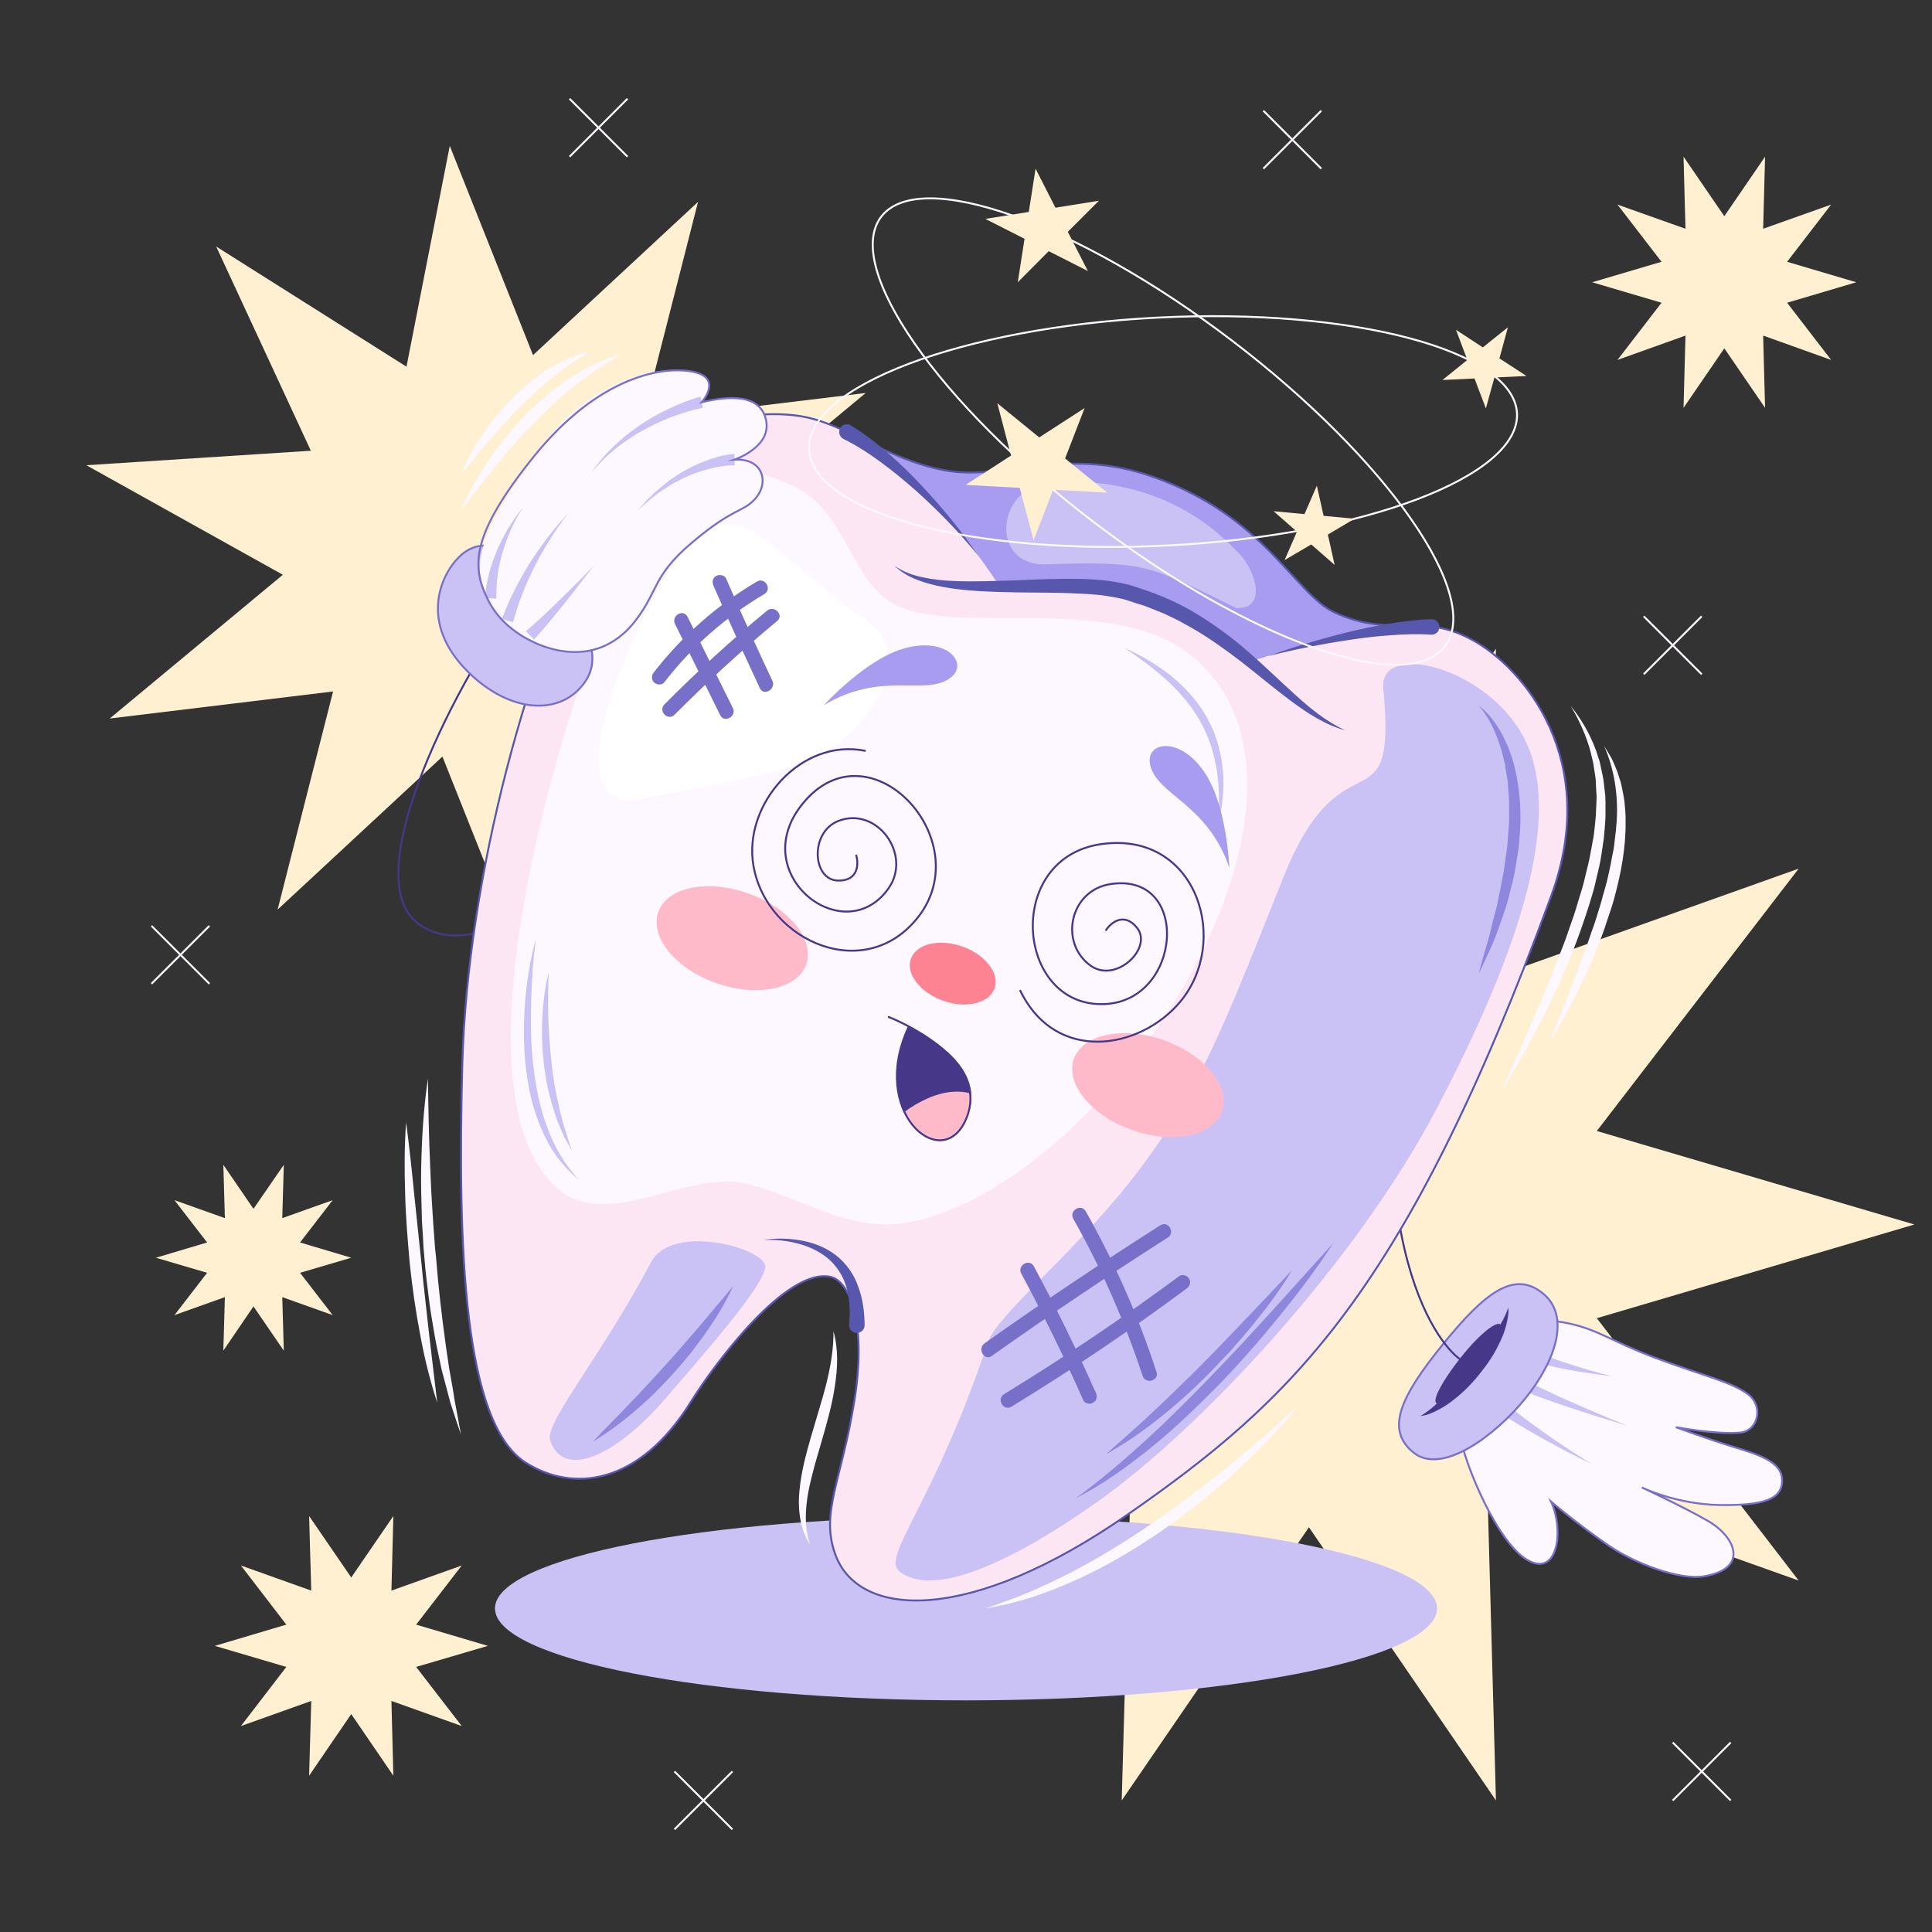<svg version="1.2" xmlns="http://www.w3.org/2000/svg" viewBox="0 0 1000 1000" width="1000" height="1000">
	<rect x="0" y="0" width="1000" height="1000" fill="#333333" stroke="none"/>
	<title>9898669-ai</title>
	<style>
		.s0 { fill: #fff0d2 } 
		.s1 { fill: none;stroke: #fdf8ff;stroke-miterlimit:10;strokeWidth: 6 } 
		.s2 { fill: #cac2f5 } 
		.s3 { fill: none;stroke: #463789;stroke-linecap: round;strokeLinejoin: round;strokeWidth: 20 } 
		.s4 { fill: #fdf8ff } 
		.s5 { fill: none;stroke: #786fc9;stroke-miterlimit:10;strokeWidth: 8 } 
		.s6 { fill: #463789 } 
		.s7 { fill: #fce6f3 } 
		.s8 { fill: #a89cf0 } 
		.s9 { fill: #5757ad } 
		.s10 { fill: #ffffff } 
		.s11 { fill: #8f87dd } 
		.s12 { fill: none;stroke: #5757ad;stroke-linecap: round;stroke-miterlimit:10;strokeWidth: 8 } 
		.s13 { fill: #fd8392 } 
		.s14 { fill: #febac9 } 
		.s15 { fill: none;stroke: #463789;stroke-linecap: round;strokeLinejoin: round;strokeWidth: 6 } 
		.s16 { fill: none;stroke: #463789;stroke-linecap: round;strokeLinejoin: round;strokeWidth: 8 } 
		.s17 { fill: none;stroke: #fdf8ff;stroke-miterlimit:10;strokeWidth: 4 } 
		.s18 { fill: none;stroke: #786fc9;stroke-linecap: round;stroke-miterlimit:10;strokeWidth: 8 } 
		.s19 { fill: #786fc9 } 
	</style>
	<g id="BACKGROUND">
		<g id="&lt;Group&gt;">
		</g>
	</g>
	<g id="OBJECTS">
		<path id="&lt;Path&gt;" class="s0" d="m677.5 477.1l96.8-141.3-4.7 171.3 161.4-57.5-104.5 135.8 164.4 48.4-164.4 48.5 104.5 135.8-161.4-57.5 4.7 171.3-96.8-141.4-96.9 141.4 4.8-171.3-161.5 57.5 104.5-135.8-164.3-48.5 164.3-48.4-104.5-135.8 161.5 57.5-4.8-171.3z"/>
		<path id="&lt;Path&gt;" class="s0" d="m275.9 183.8l85.4-79.3-28.8 112.9 115.6-14-89.6 74.4 101.8 56.7-116.3 7.6 49 105.6-98.4-62.2-22.5 114.3-43.1-108.2-85.3 79.2 28.7-112.9-115.6 14 89.6-74.4-101.7-56.7 116.2-7.5-49-105.7 98.5 62.2 22.4-114.3z"/>
		<g id="&lt;Group&gt;">
			<path id="&lt;Path&gt;" class="s1" d="m880.8 319l-30 30"/>
			<path id="&lt;Path&gt;" class="s1" d="m880.8 349l-30-30"/>
		</g>
		<path id="&lt;Path&gt;" class="s0" d="m131.2 625.7l15.7-22.8-0.8 27.6 26.1-9.3-16.9 21.9 26.5 7.9-26.5 7.8 16.9 21.9-26.1-9.3 0.8 27.7-15.7-22.9-15.6 22.9 0.8-27.7-26.1 9.3 16.9-21.9-26.5-7.8 26.5-7.9-16.9-21.9 26.1 9.3-0.8-27.6z"/>
		<path id="&lt;Path&gt;" class="s0" d="m892.5 111.9l21.1-30.8-1 37.3 35.2-12.5-22.8 29.6 35.8 10.6-35.8 10.6 22.8 29.6-35.2-12.6 1 37.4-21.1-30.8-21.1 30.8 1-37.4-35.2 12.6 22.8-29.6-35.9-10.6 35.9-10.6-22.8-29.6 35.2 12.5-1-37.3z"/>
		<path id="&lt;Path&gt;" class="s0" d="m181.8 816.5l21.8-31.8-1 38.6 36.4-13-23.6 30.6 37.1 11-37.1 10.9 23.6 30.6-36.4-13 1 38.7-21.8-31.9-21.8 31.9 1.1-38.7-36.4 13 23.5-30.6-37-10.9 37-11-23.5-30.6 36.4 13-1.1-38.6z"/>
		<g id="&lt;Group&gt;" style="mix-blend-mode: multiply">
			<path id="&lt;Path&gt;" class="s2" d="m743.8 832.5c0 26.3-109.1 47.6-243.8 47.6-134.7 0-243.8-21.3-243.8-47.6 0-26.2 109.1-47.5 243.8-47.5 134.7 0 243.8 21.3 243.8 47.5z"/>
		</g>
		<g id="&lt;Group&gt;">
			<path id="&lt;Path&gt;" class="s1" d="m324.8 51.1l-30 30"/>
			<path id="&lt;Path&gt;" class="s1" d="m324.8 81.1l-30-30"/>
		</g>
		<g id="&lt;Group&gt;">
			<path id="&lt;Path&gt;" class="s1" d="m108.4 479.2l-30 30"/>
			<path id="&lt;Path&gt;" class="s1" d="m108.4 509.2l-30-30"/>
		</g>
		<g id="&lt;Group&gt;">
			<path id="&lt;Path&gt;" class="s1" d="m379.1 916.9l-30 30"/>
			<path id="&lt;Path&gt;" class="s1" d="m379.1 946.9l-30-30"/>
		</g>
		<g id="&lt;Group&gt;">
			<path id="&lt;Path&gt;" class="s1" d="m895.8 901.9l-30 30"/>
			<path id="&lt;Path&gt;" class="s1" d="m895.8 931.9l-30-30"/>
		</g>
		<g id="&lt;Group&gt;">
			<path id="&lt;Path&gt;" class="s1" d="m683.9 57.3l-30 30"/>
			<path id="&lt;Path&gt;" class="s1" d="m683.9 87.3l-30-30"/>
		</g>
		<g id="&lt;Group&gt;">
			<g id="&lt;Group&gt;">
				<path id="&lt;Path&gt;" class="s3" d="m300.8 449.9c0 0-53.4 52.4-84.9 27.7-31.5-24.8 20.9-127.3 56.6-173.8"/>
			</g>
			<g id="&lt;Group&gt;">
				<g id="&lt;Group&gt;">
					<path id="&lt;Path&gt;" class="s4" d="m802.8 777.2c6.6 14 4 38.8-11.6 30.6-15.6-8.2-33-49-36.1-66.9-3.2-18 4.9-36 14.8-44.6 9.9-8.6 22.4-14.9 39.6-11.8 17.3 3.2 23.6 9.4 47.2 18.3 24.9 9.3 38.1 12 47.3 18.3 9.3 6.2 6.1 19.5-3.2 20.4-11.7 1.2-33.4-2.8-33.4-2.8 0 0 15.3 5.7 27.9 9.6 16.1 4.9 27 8.4 27.1 17.9 0.1 9.9-9.6 13.1-32.3 12.8-22.7-0.4-40.3-9.1-40.3-9.1 0 0 22 10.2 34.5 17.5 13.9 8.1 21.3 24.5-2.4 28.5-12.5 2.1-35.6-6.6-49.1-15.8-18-12.5-30-22.9-30-22.9z"/>
					<path id="&lt;Path&gt;" class="s5" d="m802.8 777.2c6.6 14 4 38.8-11.6 30.6-15.6-8.2-33-49-36.1-66.9-3.2-18 4.9-36 14.8-44.6 9.9-8.6 22.4-14.9 39.6-11.8 17.3 3.2 23.6 9.4 47.2 18.3 24.9 9.3 38.1 12 47.3 18.3 9.3 6.2 6.1 19.5-3.2 20.4-11.7 1.2-33.4-2.8-33.4-2.8 0 0 15.3 5.7 27.9 9.6 16.1 4.9 27 8.4 27.1 17.9 0.1 9.9-9.6 13.1-32.3 12.8-22.7-0.4-40.3-9.1-40.3-9.1 0 0 22 10.2 34.5 17.5 13.9 8.1 21.3 24.5-2.4 28.5-12.5 2.1-35.6-6.6-49.1-15.8-18-12.5-30-22.9-30-22.9z"/>
				</g>
				<g id="&lt;Group&gt;">
					<g id="&lt;Group&gt;">
						<path id="&lt;Path&gt;" class="s2" d="m824.1 757.9c-8.6-4.1-17.2-8.6-25.6-13.3-8.4-4.7-16.7-9.6-24.8-15l3.6-4.8c7.3 6.1 15 11.8 22.8 17.3 7.8 5.5 15.9 10.8 24 15.8z"/>
					</g>
					<g id="&lt;Group&gt;">
						<path id="&lt;Path&gt;" class="s2" d="m842.6 738q-15.3-4.5-30.6-9.6-7.6-2.5-15.2-5.3c-5-1.9-10-3.8-15.1-6.5l3.2-5.1c4.1 2.7 8.9 5.1 13.7 7.4q7.2 3.5 14.5 6.7 14.7 6.5 29.5 12.4z"/>
					</g>
					<g id="&lt;Group&gt;">
						<path id="&lt;Path&gt;" class="s2" d="m834.3 712.3q-11.6-1.3-23.1-3.4c-7.6-1.5-15.3-3.2-22.9-5.9l2.4-5.5c6.7 3.4 14 6.1 21.3 8.4q11 3.6 22.3 6.4z"/>
					</g>
				</g>
				<g id="&lt;Group&gt;">
					<g id="&lt;Group&gt;">
						<path id="&lt;Path&gt;" class="s2" d="m746.7 696c-21.9 27-29.8 44.1-15 55.9 14.7 11.8 42.4-9 57.9-28.2 15.5-19.2 23.6-42.7 8.8-54.4-14.7-11.8-29.8-0.4-51.7 26.7z"/>
						<path id="&lt;Path&gt;" class="s5" d="m746.7 696c-21.9 27-29.8 44.1-15 55.9 14.7 11.8 42.4-9 57.9-28.2 15.5-19.2 23.6-42.7 8.8-54.4-14.7-11.8-29.8-0.4-51.7 26.7z"/>
					</g>
					<g id="&lt;Group&gt;">
						<path id="&lt;Path&gt;" class="s6" d="m780.7 676.8c0.3 3.2-0.4 6.4-1.2 9.5-0.8 3.1-2 6.1-3.4 8.9-2.7 5.8-6.3 11.1-10.3 16-3.9 4.9-8.4 9.5-13.5 13.4-2.4 2-5.1 3.7-8 5.2-2.8 1.5-5.8 2.8-9 3.1 2.7-1.6 5.1-3.5 7.4-5.5 2.3-2 4.4-4.1 6.5-6.3 4.2-4.4 8.1-8.9 12-13.7 3.8-4.7 7.4-9.5 10.8-14.5 1.7-2.5 3.4-5 4.8-7.7 1.5-2.6 2.9-5.4 3.9-8.4z"/>
					</g>
					<g id="&lt;Group&gt;">
						<path id="&lt;Path&gt;" class="s6" d="m776.3 689.8c2.4-5.3-0.4-7.9-11.6 3.1-11.2 11-30 38.1-17.7 33.2 12.2-5 29.3-36.3 29.3-36.3z"/>
					</g>
				</g>
				<g id="&lt;Group&gt;">
					<path id="&lt;Path&gt;" class="s3" d="m755.5 703.4c0 0-51.1-34-31.4-201.9"/>
				</g>
			</g>
			<g id="&lt;Group&gt;">
				<g id="&lt;Group&gt;">
					<path id="&lt;Path&gt;" class="s7" d="m802.9 463.8c25.8-70.2-13.9-118.1-41.2-132.8-27.2-14.6-41.5-0.3-71.1-14.1-20.3-9.4-35.9-49.6-93.5-70-46.3-16.5-77.8 2.6-108.8-3.6-31-6.1-50.5-24.3-74.6-28-24.1-3.6-75 1.3-102.2 51-38.1 70-69.6 188.6-72.2 284.2-2.5 95.6 0.6 185.9 32.7 206.5 24.3 15.5 58.6 12 85.6-31.4 12.7-20.4 49.6-69.6 72.3-64.7 9.3 2.1 18.9 22.2 12.4 63.6-6.7 42.1-17.9 58.5-9.9 80.2 12.2 33.3 69.8 36 151.6-21 84.8-59.1 143.3-114 218.9-319.9z"/>
				</g>
				<g id="&lt;Group&gt;">
					<path id="&lt;Path&gt;" class="s8" d="m583.5 306.6c27.3 7.5 47 21.8 63.7 35.8 19.8-6.5 62-19.1 91.4-18.4-14.8-1.3-27.9 2.3-48-7.1-20.3-9.4-35.9-49.6-93.5-70-46.3-16.5-77.8 2.6-108.8-3.6-17.6-3.4-31.6-10.8-44.7-17.3 31.8 17.3 61.5 58.8 73.8 77.5 23.7 0 49.1-1.6 66.1 3.1z"/>
				</g>
				<g id="&lt;Group&gt;">
					<path id="&lt;Path&gt;" class="s9" d="m462.9 292.8c4.4 3.1 9.5 4.9 14.6 6 5.2 1.1 10.5 1.7 15.8 1.9 10.6 0.5 21.2 0 31.9-0.3 10.7-0.5 21.5-0.9 32.4-0.8 5.4 0.1 10.9 0.4 16.4 1.1 2.8 0.4 5.6 0.9 8.3 1.5 2.9 0.6 5.4 1.6 8 2.4 10.5 3.4 20.7 7.9 30 13.7 9.4 5.8 18.1 12.3 26.3 19.5 8.2 7.1 15.8 14.6 23.8 21.8 7.8 7.1 16.1 13.9 25.9 18.4-10.5-2.8-19.8-9-28.4-15.4-8.7-6.5-16.9-13.4-25.3-20-8.4-6.4-17-12.6-26.1-17.8-2.3-1.2-4.6-2.6-6.9-3.8l-7.1-3.4c-2.3-1-4.8-1.9-7.2-2.9-2.4-1-4.9-1.8-7.4-2.5-2.5-0.8-5-1.8-7.4-2.3-2.5-0.6-5-1-7.5-1.4-5.1-0.8-10.4-1.1-15.7-1.3-10.5-0.6-21.2-0.4-32-0.6-10.8-0.2-21.6-0.5-32.4-2-5.4-0.8-10.8-1.9-16-3.7-5.1-1.7-10.1-4.3-14-8.1z"/>
				</g>
				<g id="&lt;Group&gt;">
					<path id="&lt;Path&gt;" class="s2" d="m544.6 249.5c-29.2 1.8-32.6 42.9-3.9 42.6 53.5-1.8 54.1 0.6 99.2 22.6 17.5 0.6 8.7-22.2 0.4-29.2-24.4-26.2-58.4-38.3-95.7-36z"/>
				</g>
				<g id="&lt;Group&gt;">
					<path id="&lt;Path&gt;" class="s4" d="m405.9 249.5c-33.2-15.2-63.9 7.2-79.1 37.6-31.1 62-103.2 289.8-32 332.5 27.2 12.3 57.9-10.9 87.5-7.7 30.3 5.6 56.1 27.5 89.6 20.5 103.6-21.5 228.8-217.6 147.6-290.7-39.1-35.2-115.9-13.4-152.1-26.9-29-10.9-26.6-52.3-61.5-65.3z"/>
				</g>
				<g id="&lt;Group&gt;">
					<path id="&lt;Path&gt;" class="s2" d="m396.1 655.9c1-9.6-48.3-23.3-59.1-2.6-25.2 47.7-55.1 83.2-52.3 92 6.5 20.6 33.7 9.1 60.6-22.4 17.1-20.1 49.6-56.3 50.8-67z"/>
				</g>
				<g id="&lt;Group&gt;">
					<path id="&lt;Path&gt;" class="s2" d="m716 356.3c-2.3-24 50.4-12.1 71.1 22.5 24.2 40.4-0.9 113.8-43.3 194.7-42.4 80.9-123.2 166.6-175.6 203.7-43.9 31.1-85.4 50.4-102.8 36-9.3-7.6 17.9-34.4 45.9-118.4 4.7-14 43.3-45 73.3-82.8 36.5-46.2 49.3-82.2 79.9-158.5 30.6-76.3 58.6-21.8 51.5-97.2z"/>
				</g>
				<g id="&lt;Group&gt;">
					<g id="&lt;Group&gt;">
						<path id="&lt;Path&gt;" class="s9" d="m440.4 220.2c7 4.2 13.4 9.2 19.3 14.4 6 5.2 11.7 10.7 17.1 16.5 10.8 11.5 20.8 23.6 29.6 36.6-9.9-12.2-20.8-23.4-32.4-33.8-5.8-5.1-11.8-10.1-18-14.6-6.2-4.6-12.7-8.8-19.4-12.1-2-1-2.8-3.4-1.8-5.4 0.9-2 3.3-2.8 5.3-1.8q0.2 0.1 0.3 0.2z"/>
					</g>
					<g id="&lt;Group&gt;">
						<path id="&lt;Path&gt;" class="s9" d="m656.3 339.6q20.3-7.2 41.4-12.4c7-1.7 14.1-3.2 21.3-4.4 7.2-1.2 14.4-2.1 21.9-2.3 2.2-0.1 4.1 1.7 4.1 3.9 0.1 2.2-1.7 4.1-3.9 4.1q-0.2 0-0.3 0h-0.1c-6.9-0.5-13.9-0.2-21 0.3-7.1 0.5-14.2 1.3-21.2 2.4-14.2 2.1-28.3 4.9-42.2 8.4z"/>
					</g>
				</g>
				<path id="&lt;Path&gt;" class="s10" d="m400 282.6c-5.8-4.9-12.1-9.9-19.6-11-7.8-1.1-15.6 2.3-21.6 7.4-5.9 5.2-10.1 11.9-14 18.7-8.8 15.2-16.5 31-22.9 47.3-5.5 13.7-10.2 27.9-11.8 42.6-1.1 9.9 0.8 22.4 10.1 25.8 4.3 1.5 9 0.7 13.5-0.2q20.1-4 40.3-8c21-4.1 42.7-8.5 60.2-20.9 14-10 32.9-35.7 22.9-54-4.2-7.8-16.1-14.1-22.8-19.5q-17.1-14.1-34.3-28.2z"/>
				<g id="&lt;Group&gt;">
					<path id="&lt;Path&gt;" class="s9" d="m395.1 641.8c6.3-1 12.8-0.9 19.2 0.2 6.4 1.1 12.7 3.4 18.1 7.5 5.4 4.1 9.6 10 11.8 16.4 2.4 6.5 3.3 13.3 3.3 20 0 2.2-1.7 4-4 4-2.2 0.1-4-1.7-4-3.9q0-0.3 0-0.5c0.6-6 0.4-12-1-17.8-1.4-5.7-4.3-11-8.6-15.1-4.4-4.2-10-7-16-8.7-6.1-1.7-12.4-2.4-18.8-2.1z"/>
				</g>
				<g id="&lt;Group&gt;">
					<g id="&lt;Group&gt;">
						<path id="&lt;Path&gt;" class="s2" d="m277.4 486c-0.7 5.5-1.3 10.9-1.7 16.4q-0.6 8.2-0.8 16.4c-0.3 10.9-0.1 21.8 1.1 32.6q0.9 8.1 2.6 16.1 1.7 8 4.5 15.6c3.6 10.1 9.1 19.7 16.7 27.7-4.3-3.4-8.1-7.5-11.5-12-3.3-4.5-5.9-9.4-8.1-14.6-4.5-10.2-6.9-21.3-8.1-32.3-1.2-11.1-1.2-22.2-0.3-33.3 0.9-11 2.6-22 5.6-32.6z"/>
					</g>
					<g id="&lt;Group&gt;">
						<path id="&lt;Path&gt;" class="s2" d="m284 503.5q-0.5 11.7-0.2 23.4c0.3 7.8 0.8 15.6 1.7 23.3 0.7 7.7 2.2 15.3 3.9 22.9 1.6 7.6 4.1 14.9 6.6 22.4q-1.4-2.5-2.9-5.1-0.7-1.3-1.4-2.7l-1.2-2.7c-0.7-1.8-1.5-3.6-2.3-5.5l-1.8-5.6c-2.4-7.6-4-15.4-4.9-23.3-0.9-7.9-1.2-15.8-0.8-23.7 0.4-7.9 1.3-15.8 3.3-23.4z"/>
					</g>
					<g id="&lt;Group&gt;">
						<path id="&lt;Path&gt;" class="s2" d="m582.1 335.4c8.5 3.8 16.6 8.5 24 14.4 7.3 5.9 13.8 13.1 18.5 21.4 1.2 2.1 2.1 4.3 3.2 6.4 0.9 2.2 1.6 4.5 2.4 6.7 0.7 2.3 1.1 4.7 1.7 7 0.5 2.3 0.7 4.7 1 7 0.9 9.4-0.1 18.9-2.2 27.9 0.5-9.3 0.5-18.5-0.9-27.5-1.4-9-4.2-17.7-8.7-25.5-4.4-7.9-10.3-14.8-17.1-21-6.7-6.2-14.2-11.6-21.9-16.8z"/>
					</g>
				</g>
				<g id="&lt;Group&gt;">
					<g id="&lt;Group&gt;">
						<path id="&lt;Path&gt;" class="s11" d="m690.2 643.3c-8.6 13.3-18.1 25.8-28.1 38.1-9.9 12.2-20.3 24.1-31.3 35.4-11.1 11.2-22.4 22.3-34.7 32.2-12.3 10-25.2 19.3-39.3 26.5 12.8-9.3 24.6-19.5 36.2-30q4.3-4 8.6-8l8.4-8.2c2.8-2.7 5.5-5.5 8.3-8.3 2.7-2.8 5.5-5.5 8.2-8.4l8.1-8.4 8.1-8.6c5.3-5.7 10.6-11.5 15.9-17.3z"/>
					</g>
					<g id="&lt;Group&gt;">
						<path id="&lt;Path&gt;" class="s11" d="m668.9 657.3c-5.9 9.8-12.7 18.9-19.9 27.8-3.6 4.5-7.4 8.7-11.1 13-1.9 2.2-3.9 4.2-5.9 6.3-1.9 2.1-3.9 4.2-5.9 6.2-8 8.1-16.5 15.8-25.4 22.9-8.9 7.2-18.4 13.7-28.4 19.3 8.6-7.6 17.1-15 25.3-22.8 4.1-3.9 8.2-7.7 12.2-11.7l6.1-5.9 6-6q6-6 11.8-12.1c4-4.1 7.8-8.2 11.8-12.3z"/>
					</g>
					<g id="&lt;Group&gt;">
						<path id="&lt;Path&gt;" class="s11" d="m379.5 665.7c-3.8 8.3-8.6 16.1-13.8 23.6-2.6 3.8-5.4 7.4-8.2 11.1q-4.3 5.3-8.9 10.4c-6.1 6.8-12.6 13.3-19.6 19.2-6.9 6-14.3 11.4-22.1 16.2 6.2-6.7 12.7-13 18.9-19.6 6.3-6.5 12.3-13.1 18.4-19.8 6.1-6.6 11.9-13.5 17.8-20.3z"/>
					</g>
					<g id="&lt;Group&gt;">
						<path id="&lt;Path&gt;" class="s11" d="m765.4 365.2c4.9 3.7 8.7 8.8 11.7 14.2 0.8 1.3 1.4 2.8 2.1 4.2 0.6 1.4 1.4 2.8 1.9 4.3l1.5 4.4 0.7 2.2c0.2 0.8 0.4 1.5 0.6 2.3 3 12.1 3.7 24.7 2.6 37l-0.4 4.6-0.7 4.6-1.5 9.1c-0.6 3.1-1.4 6-2.2 9-0.7 3-1.4 6-2.4 8.9-2 5.8-3.9 11.6-6.2 17.3-2.5 5.6-5 11.2-7.7 16.6 1.5-5.9 3.2-11.7 4.9-17.5 0.9-2.9 1.5-5.9 2.2-8.8l2.3-8.8q1.9-8.9 3.5-17.7l1.3-8.9 0.6-4.4 0.3-4.5c0.2-3 0.6-5.9 0.6-8.9 0-3 0-5.9 0-8.9 0-3-0.4-5.9-0.6-8.9l-0.1-2.2-0.4-2.2-0.7-4.4c-0.1-0.7-0.2-1.5-0.3-2.2l-0.6-2.2-1-4.3c-0.4-1.4-0.9-2.8-1.4-4.2-0.5-1.4-0.9-2.9-1.5-4.2-2.2-5.6-5.1-10.9-9.1-15.5z"/>
					</g>
				</g>
				<g id="&lt;Group&gt;">
					<path id="&lt;Path&gt;" class="s12" d="m802.9 463.8c25.8-70.2-13.9-118.1-41.2-132.8-27.2-14.6-41.5-0.3-71.1-14.1-20.3-9.4-35.9-49.6-93.5-70-46.3-16.5-77.8 2.6-108.8-3.6-31-6.1-50.5-24.3-74.6-28-24.1-3.6-75 1.3-102.2 51-38.1 70-69.6 188.6-72.2 284.2-2.5 95.6 0.6 185.9 32.7 206.5 24.3 15.5 58.6 12 85.6-31.4 12.7-20.4 49.6-69.6 72.3-64.7 9.3 2.1 18.9 22.2 12.4 63.6-6.7 42.1-17.9 58.5-9.9 80.2 12.2 33.3 69.8 36 151.6-21 84.8-59.1 143.3-114 218.9-319.9z"/>
				</g>
				<g id="&lt;Group&gt;">
					<g id="&lt;Group&gt;">
						<path id="&lt;Path&gt;" class="s13" d="m514.8 511.6c-2.8 7.7-14.7 10.6-26.6 6.4-12-4.3-19.5-14-16.7-21.7 2.7-7.8 14.6-10.6 26.6-6.4 11.9 4.2 19.4 13.9 16.7 21.7z"/>
					</g>
					<g id="&lt;Group&gt;">
						<path id="&lt;Path&gt;" class="s14" d="m417.3 499.2c-4.5 12.8-25.3 17.1-46.5 9.7-21.2-7.5-34.6-24-30.1-36.8 4.5-12.9 25.4-17.2 46.5-9.7 21.2 7.5 34.7 23.9 30.1 36.8z"/>
					</g>
					<g id="&lt;Group&gt;">
						<path id="&lt;Path&gt;" class="s14" d="m632.5 575.2c-4.6 12.9-25.4 17.2-46.6 9.7-21.1-7.5-34.6-23.9-30.1-36.8 4.6-12.8 25.4-17.1 46.6-9.7 21.1 7.5 34.6 24 30.1 36.8z"/>
					</g>
					<g id="&lt;Group&gt;">
						<g id="&lt;Group&gt;">
							<path id="&lt;Path&gt;" class="s6" d="m470.2 531.8c0 0 45.2 18.3 29.1 49-13.5 25.7-49.3-5.6-29.1-49z"/>
						</g>
						<g id="&lt;Group&gt;">
							<path id="&lt;Path&gt;" class="s14" d="m499.3 580.8c2.8-5.3 3.7-10.3 3.3-14.8-12.2-3.4-24.9 2.6-34.6 9.6 7.3 15.6 23.2 20.5 31.3 5.2z"/>
						</g>
						<g id="&lt;Group&gt;">
							<path id="&lt;Path&gt;" class="s15" d="m460 526.4c0 0 55.6 21.4 39.3 54.4-12.9 26-49.3-5.6-29.1-49"/>
						</g>
					</g>
					<path id="&lt;Path&gt;" class="s16" d="m447.7 388.6c-33-6.7-63.3 27.7-57.7 59.6 6.9 39.6 59.6 62.4 86.7 24.5 28.5-40.8-29-99.7-62.5-55.1-27 35.9 23.1 74.3 45.7 42.2 12.3-17.4-5.9-42.6-25.9-34.9-14.9 5.7-13.7 30.6-0.2 30.9 10.7 0.2 10.6-8.9 9.4-13"/>
					<path id="&lt;Path&gt;" class="s16" d="m528.1 512.8c18.4 37.8 61.9 30.6 82.7 5.8 25.8-30.8 9.4-85.8-37-82.1-54.9 3.9-49 85.3-2 83.2 40.1-1.7 44.7-68.5 3-62.1-21.1 3.2-26.8 30.5-10.2 42.3 13.1 9.2 32.3-9.2 23.9-19.7-6.8-8.4-13.7-2.4-16 1.2"/>
					<g id="&lt;Group&gt;">
						<path id="&lt;Path&gt;" class="s8" d="m636.3 449.1c0 0-1.2-31.6-12.5-48.8-13.1-20-31.5-16.4-28.4-4.1 3.8 15.5 29.5 19.7 40.9 52.9z"/>
					</g>
					<g id="&lt;Group&gt;">
						<path id="&lt;Path&gt;" class="s8" d="m426.4 365c0 0 21.3-23.4 41-29.2 22.9-6.8 34.6 7.9 24.3 15.2-12.9 9.4-35.3-4-65.3 14z"/>
					</g>
				</g>
			</g>
			<g id="&lt;Group&gt;">
				<g id="&lt;Group&gt;">
					<g id="&lt;Group&gt;">
						<path id="&lt;Path&gt;" class="s17" d="m785.2 213.9c1.6 32.6-79 63.2-180.2 68.4-101.2 5.3-184.5-16.9-186.2-49.5-1.7-32.6 79-63.2 180.1-68.4 101.2-5.2 184.6 17 186.3 49.5z"/>
						<path id="&lt;Path&gt;" class="s17" d="m747.9 334.5c-19.8 26-101.1-2.8-181.7-64.2-80.6-61.4-129.9-132.2-110.1-158.1 19.7-25.9 101.1 2.8 181.7 64.2 80.5 61.4 129.8 132.2 110.1 158.1z"/>
					</g>
				</g>
				<path id="&lt;Path&gt;" class="s0" d="m563.1 140.3l-20.3-10.3-16 16.1 3.5-22.5-20.3-10.3 22.5-3.6 3.5-22.4 10.3 20.2 22.5-3.6-16.1 16.1z"/>
				<path id="&lt;Path&gt;" class="s0" d="m769.1 211.4l-5.9-15.5-16.6 0.8 12.9-10.4-5.9-15.6 13.9 9.1 13-10.4-4.4 16.1 14 9.1-16.6 0.8z"/>
				<path id="&lt;Path&gt;" class="s0" d="m535 279.6l-7.2-27.1-28-1.5 23.5-15.2-7.1-27.1 21.7 17.7 23.5-15.2-10.1 26.1 21.8 17.7-28-1.5z"/>
				<path id="&lt;Path&gt;" class="s0" d="m701.1 268.5l-13.8 8.2 3.5 15.7-12.1-10.6-13.8 8.1 6.4-14.7-12.1-10.6 16 1.5 6.4-14.7 3.5 15.6z"/>
			</g>
			<g id="&lt;Group&gt;">
				<g id="&lt;Group&gt;">
					<path id="&lt;Path&gt;" class="s2" d="m303.1 352.5c-12.2 18.3-38.9 17.1-61-4.9-25.3-25.2-14-49.8-4.7-59.1 14.9-15.1 34.6 0.5 49.4 16.6 9.5 10.3 27.4 30.7 16.3 47.4z"/>
					<path id="&lt;Path&gt;" class="s5" d="m303.1 352.5c-12.2 18.3-38.9 17.1-61-4.9-25.3-25.2-14-49.8-4.7-59.1 14.9-15.1 34.6 0.5 49.4 16.6 9.5 10.3 27.4 30.7 16.3 47.4z"/>
				</g>
				<g id="&lt;Group&gt;">
					<g id="&lt;Group&gt;">
						<path id="&lt;Path&gt;" class="s4" d="m281 334.4c20.2 7.2 37 1.5 48.4-13.8 11.5-15.2 8.5-22.8 29.3-40.2 20.8-17.5 25.7-15.3 31.8-21.8 7.8-8.2 5-21.5-10.3-20.7 0 0 18.3-6.2 16.5-19.3-2.2-15.2-19.8-13.7-33.5-10.4 0 0 11.1-12.4-4.2-15.7-15.2-3.3-52.3 0.1-82.7 43.8-30.3 43.7-32.3 57.5-23.3 75 7.2 13.8 20.7 20.4 28 23.1z"/>
					</g>
					<g id="&lt;Group&gt;">
						<g id="&lt;Group&gt;">
							<path id="&lt;Path&gt;" class="s2" d="m363.8 211.1c-5.3 1-10.9 2.7-16.1 4.7-5.4 2-10.5 4.5-15.5 7.3-2.6 1.3-4.9 3-7.3 4.5-2.3 1.7-4.8 3.3-6.9 5.2-4.6 3.6-8.5 7.8-12.3 12.2 3.4-4.7 7-9.3 11.3-13.3 2-2.1 4.3-3.9 6.5-5.9 2.3-1.8 4.6-3.6 7.1-5.3 4.8-3.3 9.9-6.3 15.3-8.8 5.4-2.6 10.8-4.8 16.7-6.4z"/>
						</g>
						<g id="&lt;Group&gt;">
							<path id="&lt;Path&gt;" class="s2" d="m380.2 240.9c-2-0.1-4.4 0.1-6.7 0.5-2.3 0.3-4.6 0.8-6.8 1.4-4.6 1.2-9.1 2.8-13.4 4.9-1 0.5-2.1 1.1-3.1 1.6q-1.7 0.8-3.2 1.8l-3 1.9-3 2c-2 1.4-3.8 3-5.7 4.5-1.9 1.6-3.6 3.3-5.4 4.9 1.6-1.8 3.2-3.7 4.9-5.5 1.7-1.6 3.4-3.5 5.3-5l2.8-2.4 2.9-2.3q1.4-1.1 3-2.1c1-0.7 2-1.4 3.1-2.1 4.2-2.5 8.7-4.7 13.4-6.5 2.3-0.9 4.7-1.6 7.2-2.3 2.5-0.6 4.9-1.1 7.7-1.3z"/>
						</g>
					</g>
					<g id="&lt;Group&gt;">
						<g id="&lt;Group&gt;">
							<path id="&lt;Path&gt;" class="s2" d="m294.2 265.6c-3.3 4.2-6.4 8.6-9.2 13.1q-4.3 6.8-8 13.9-3.6 7.1-6.5 14.5c-2 4.9-3.5 10-5 15l-5.7-1.8c2-5.1 4.1-10.2 6.6-15q3.7-7.3 8-14.2 4.4-6.8 9.3-13.2c3.3-4.3 6.8-8.4 10.5-12.3z"/>
						</g>
						<g id="&lt;Group&gt;">
							<path id="&lt;Path&gt;" class="s2" d="m270.9 262.5c-2.4 3.5-4.4 7.2-6.2 11.1-1.7 3.8-3.2 7.8-4.4 11.8-0.6 2-1.1 4-1.6 6-0.4 2.1-0.9 4.1-1.1 6.1-0.6 4.1-0.7 8.3-0.7 12.3l-6-0.1c0.5-4.4 1.1-8.8 2.3-13 0.5-2.2 1.3-4.2 1.9-6.3 0.8-2 1.5-4.1 2.4-6.1q2.6-5.9 5.9-11.4c2.3-3.7 4.7-7.2 7.5-10.4z"/>
						</g>
						<g id="&lt;Group&gt;">
							<path id="&lt;Path&gt;" class="s2" d="m307.3 292.9q-7.4 9.7-15 19.3c-5.2 6.4-10.3 12.7-15.9 18.8l-4.2-4.3c6.1-5.2 12-10.8 17.8-16.5q8.8-8.5 17.3-17.3z"/>
						</g>
					</g>
					<g id="&lt;Group&gt;">
						<path id="&lt;Path&gt;" class="s18" d="m281 334.4c20.2 7.2 37 1.5 48.4-13.8 11.5-15.2 8.5-22.8 29.3-40.2 20.8-17.5 25.7-15.3 31.8-21.8 7.8-8.2 5-21.5-10.3-20.7 0 0 18.3-6.2 16.5-19.3-2.2-15.2-19.8-13.7-33.5-10.4 0 0 11.1-12.4-4.2-15.7-15.2-3.3-48.8 1.8-82.7 43.8-33.3 41.4-32.3 57.5-23.3 75 7.2 13.8 20.7 20.4 28 23.1z"/>
					</g>
				</g>
			</g>
			<g id="&lt;Group&gt;">
				<g id="&lt;Group&gt;">
					<path id="&lt;Path&gt;" class="s4" d="m221.5 558.3c0.2 15.6 0.5 31 1.2 46.4q0.3 5.8 0.5 11.6l0.7 11.5c0.2 3.9 0.5 7.7 0.8 11.6l0.4 5.7 0.6 5.8c1.2 15.4 3 30.7 5.1 45.9l1.7 11.5 2 11.4 0.9 5.7 1.1 5.7q1.1 5.7 2.1 11.4-1.9-5.4-3.7-11l-1.8-5.5-1.5-5.7-3-11.3-2.4-11.4c-0.4-1.9-0.8-3.8-1.1-5.7l-1-5.8c-0.6-3.8-1.3-7.6-1.8-11.5-1-7.7-2-15.4-2.6-23.2l-0.5-5.8-0.3-5.8c-0.2-3.9-0.6-7.8-0.6-11.7l-0.3-11.7q-0.1-5.8 0-11.6c0.3-15.6 1.2-31.1 3.5-46.5z"/>
				</g>
				<g id="&lt;Group&gt;">
					<path id="&lt;Path&gt;" class="s4" d="m210.2 580.9c1.6 12.1 2.9 24.2 4.1 36.4l3.8 36.2 0.9 9.1 1 9c0.6 6.1 1.4 12.1 2 18.1l4.3 36.3c-3.8-11.6-6.7-23.5-8.9-35.6-2.3-12-4-24.1-5.3-36.3-0.5-6.1-1.1-12.1-1.5-18.2-0.4-6.1-0.8-12.2-0.9-18.3-0.4-12.2-0.4-24.5 0.5-36.7z"/>
				</g>
				<g id="&lt;Group&gt;">
					<path id="&lt;Path&gt;" class="s4" d="m431.4 689.1c2.6 9.2 2.2 19.1 0.7 28.5-1.4 9.5-4 18.6-6.6 27.6q-2 6.8-3.9 13.5c-1.2 4.5-2.3 8.9-3.2 13.4-1.6 9-2.2 18.3 0.9 27.3-2.7-3.9-4.3-8.6-5.1-13.4-0.8-4.8-0.9-9.7-0.4-14.5 0.9-9.6 3.4-18.9 6-27.9l4-13.5c1.4-4.5 2.6-8.9 3.8-13.4 2.2-9 3.9-18.1 3.8-27.6z"/>
				</g>
				<g id="&lt;Group&gt;">
					<path id="&lt;Path&gt;" class="s4" d="m813 365.4c5.6 6.9 10.1 14.8 13.2 23.3l1 3.2c0.4 1.1 0.8 2.1 1 3.3l1.4 6.6c0.5 2.2 0.6 4.5 0.9 6.7l0.4 3.4c0.1 1.2 0 2.3 0.1 3.4v6.8c0 2.3-0.3 4.5-0.4 6.8-0.3 2.2-0.3 4.5-0.7 6.7l-1 6.7c-0.6 4.5-1.8 8.8-2.8 13.2-0.9 4.4-2.3 8.7-3.6 13-5.4 17.1-11.9 33.7-19.8 49.7-3.7 8.1-8.1 15.9-12.2 23.8-4.3 7.7-8.8 15.4-13.4 23 3.4-8.2 7.2-16.2 10.8-24.3l5.3-12.2 2.7-6.1 2.5-6.1 5.1-12.3 4.7-12.3c1.7-4.1 3.1-8.3 4.5-12.4l2.2-6.3c0.7-2.1 1.3-4.2 1.9-6.3 1.3-4.2 2.7-8.4 3.6-12.6 1-4.3 2.2-8.5 2.9-12.8l1.2-6.5c0.5-2.1 0.6-4.3 0.9-6.4 0.2-2.2 0.5-4.4 0.6-6.5l0.3-6.5c0-1.1 0.1-2.2 0.1-3.3l-0.2-3.2c-0.2-2.2-0.1-4.4-0.4-6.5l-1-6.5c-0.3-2.2-1-4.2-1.4-6.3-2.2-8.5-5.9-16.6-10.4-24.2z"/>
				</g>
				<g id="&lt;Group&gt;">
					<path id="&lt;Path&gt;" class="s4" d="m830.3 386.1c1.7 2.9 3.7 5.7 5 8.9 0.6 1.6 1.4 3.1 1.9 4.7l1.6 4.9c0.5 1.7 0.7 3.4 1.1 5 0.3 1.7 0.7 3.4 0.9 5.1 0.3 3.4 0.7 6.9 0.6 10.3 0.2 13.8-2.4 27.3-6 40.4-0.9 3.3-2 6.5-3.1 9.7l-1.6 4.9-1.7 4.7c-2.4 6.4-5 12.6-7.8 18.7q-8.4 18.5-19 35.8c4.8-12.6 9.9-25 14.7-37.6 2.2-6.3 4.7-12.5 6.7-18.8l1.7-4.7 1.5-4.8c1-3.1 2-6.3 2.8-9.5 0.9-3.2 1.9-6.4 2.6-9.6 0.7-3.2 1.5-6.5 2-9.7l1-4.9c0.3-1.6 0.4-3.2 0.6-4.9l0.6-4.9 0.4-4.9c0.8-13.1-1.1-26.4-6.5-38.8z"/>
				</g>
				<g id="&lt;Group&gt;">
					<path id="&lt;Path&gt;" class="s4" d="m238.6 245.5c3.1-7.4 6.9-14.3 11.4-20.9 4.4-6.6 9.5-12.7 15.1-18.5 5.6-5.6 11.9-10.7 18.6-15 6.8-4.2 14.2-7.5 22-9.3-6.8 4.1-13.2 8.3-19.3 13.1-5.9 4.9-11.6 10-17 15.5l-4.1 4.1c-1.3 1.4-2.5 2.9-3.9 4.3-2.6 2.8-5.1 5.7-7.7 8.6z"/>
				</g>
				<g id="&lt;Group&gt;">
					<path id="&lt;Path&gt;" class="s4" d="m238.6 264.4c3.8-9.3 8.8-17.9 14.4-26.2 1.3-2.1 2.8-4.1 4.3-6.1 1.5-2 3.1-4 4.6-5.9 3.1-4 6.6-7.6 10-11.3 7-7.2 14.7-13.7 23.1-19.3 8.4-5.5 17.6-9.8 27.2-12.5-8.7 5-16.8 10.3-24.5 16.3-1.9 1.5-3.7 3.2-5.6 4.7l-2.8 2.3-2.6 2.5c-1.8 1.7-3.7 3.2-5.4 5l-5.1 5.2c-3.4 3.5-6.8 7-9.9 10.7-3.4 3.6-6.4 7.4-9.6 11.2-6.2 7.6-12.2 15.4-18.1 23.4z"/>
				</g>
				<g id="&lt;Group&gt;">
					<path id="&lt;Path&gt;" class="s4" d="m672.4 727.2c-10.3 12.8-21.8 24.5-34 35.6-6 5.5-12.3 10.8-18.7 15.9-6.5 5.1-13.1 10-19.9 14.7q-10.2 6.9-20.9 13.1c-7.1 4.1-14.5 7.9-22 11.3-7.5 3.4-15.2 6.4-23 9-7.8 2.4-15.8 4.4-23.9 5.7 7.8-2.6 15.4-5.3 22.9-8.5q11.2-4.8 22-10.4c14.3-7.5 28.2-16 41.5-25.2 13.5-9.1 26.4-18.9 39-29.1 12.6-10.3 24.9-21 37-32.1z"/>
				</g>
			</g>
			<g id="&lt;Group&gt;">
				<g id="&lt;Group&gt;">
					<g id="&lt;Group&gt;">
						<path id="&lt;Path&gt;" class="s19" d="m349.4 323q11.7 23.6 23.4 47.2c2.2 4.3 8.7 0.5 6.5-3.8q-11.7-23.6-23.4-47.1c-2.2-4.4-8.6-0.6-6.5 3.7z"/>
					</g>
				</g>
				<g id="&lt;Group&gt;">
					<g id="&lt;Group&gt;">
						<path id="&lt;Path&gt;" class="s19" d="m369.3 303.2q11.7 26.7 24 53c2 4.3 8.5 0.5 6.5-3.8q-12.4-26.3-24-53c-0.8-1.8-3.5-2.2-5.1-1.3-2 1.1-2.2 3.3-1.4 5.1z"/>
					</g>
				</g>
				<g id="&lt;Group&gt;">
					<g id="&lt;Group&gt;">
						<path id="&lt;Path&gt;" class="s19" d="m343.8 353.2c14.2-18.4 31.8-33.9 51.8-45.7 4.2-2.5 0.4-8.9-3.8-6.5-20.5 12.1-38.7 28.1-53.3 46.9-1.3 1.6-1.5 3.7 0 5.3 1.3 1.3 4.1 1.6 5.3 0z"/>
					</g>
				</g>
				<g id="&lt;Group&gt;">
					<g id="&lt;Group&gt;">
						<path id="&lt;Path&gt;" class="s19" d="m349.2 369.9c16.9-17 34.6-33.2 53.1-48.5 3.7-3.1-1.6-8.4-5.3-5.3-18.5 15.2-36.2 31.5-53.1 48.5-3.4 3.5 1.9 8.8 5.3 5.3z"/>
					</g>
				</g>
			</g>
			<g id="&lt;Group&gt;">
				<g id="&lt;Group&gt;">
					<g id="&lt;Group&gt;">
						<path id="&lt;Path&gt;" class="s19" d="m528.6 659.2q17.3 32.1 32.1 65.5c0.8 1.9 3.5 2.3 5.1 1.3 2-1.1 2.2-3.3 1.4-5.1q-14.8-33.4-32.1-65.5c-2.3-4.2-8.8-0.4-6.5 3.8z"/>
					</g>
				</g>
				<g id="&lt;Group&gt;">
					<g id="&lt;Group&gt;">
						<path id="&lt;Path&gt;" class="s19" d="m555.5 630.8c14.6 25.8 26.6 53.1 35.9 81.3 1.5 4.6 8.7 2.6 7.2-2-9.4-28.8-21.7-56.7-36.6-83.1-2.4-4.2-8.8-0.5-6.5 3.8z"/>
					</g>
				</g>
				<g id="&lt;Group&gt;">
					<g id="&lt;Group&gt;">
						<path id="&lt;Path&gt;" class="s19" d="m513.4 701.8q44.7-31.7 91-61.2c4.1-2.5 0.3-9-3.8-6.4q-46.2 29.4-91 61.1c-3.9 2.8-0.2 9.3 3.8 6.5z"/>
					</g>
				</g>
				<g id="&lt;Group&gt;">
					<g id="&lt;Group&gt;">
						<path id="&lt;Path&gt;" class="s19" d="m523.5 728.1c31.1-19 61.4-39.4 90.6-61.1 1.7-1.2 2.5-3.2 1.4-5.1-0.9-1.7-3.5-2.6-5.1-1.4-29.3 21.7-59.6 42.1-90.7 61.1-4.1 2.5-0.3 9 3.8 6.5z"/>
					</g>
				</g>
			</g>
		</g>
	</g>
</svg>